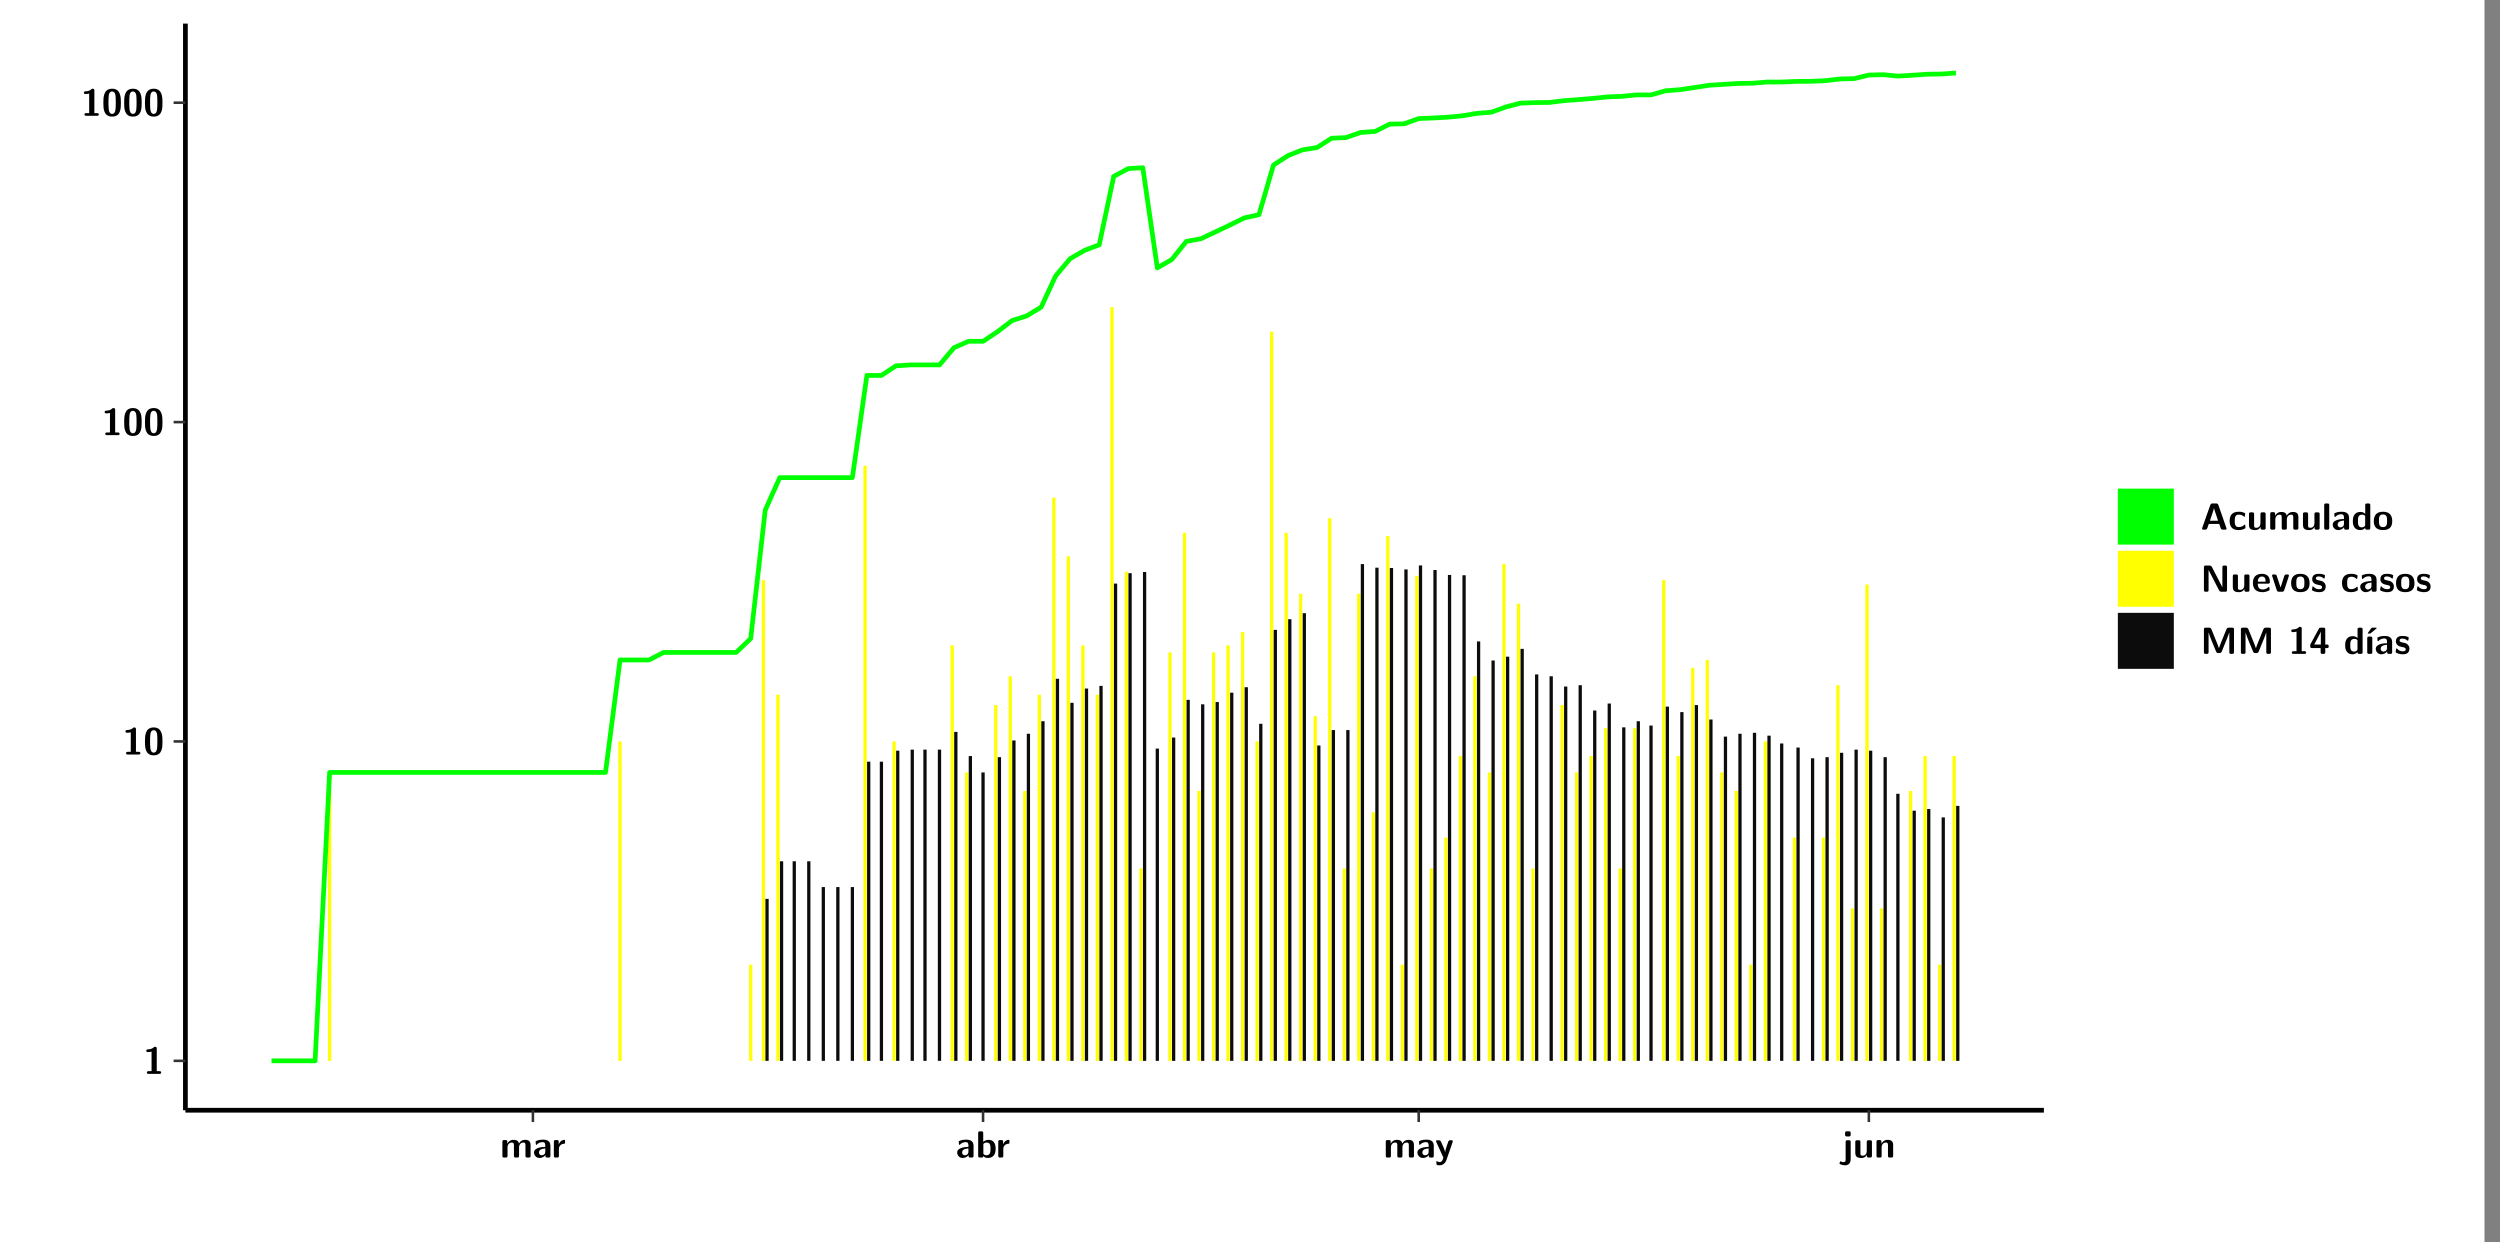 <?xml version="1.0" encoding="UTF-8"?>
<svg xmlns="http://www.w3.org/2000/svg" xmlns:xlink="http://www.w3.org/1999/xlink" width="579.653pt" height="288pt" viewBox="0 0 579.653 288" version="1.1">
<rect x="0" y="0" width="579.653" height="288" fill="#808080" stroke="none"/>
<defs>
<g>
<symbol overflow="visible" id="glyph0-0">
<path style="stroke:none;" d=""/>
</symbol>
<symbol overflow="visible" id="glyph0-1">
<path style="stroke:none;" d="M 3.109 -5.859 C 3.109 -6.016 3.109 -6.281 2.719 -6.281 C 2.547 -6.281 2.516 -6.266 2.406 -6.156 C 2.25 -6.016 1.922 -5.688 1.047 -5.672 C 0.891 -5.672 0.672 -5.609 0.672 -5.359 C 0.672 -5.047 0.969 -5.047 1.094 -5.047 C 1.344 -5.047 1.656 -5.078 1.906 -5.156 L 1.906 -0.625 L 1.234 -0.625 C 1.109 -0.625 0.812 -0.625 0.812 -0.312 C 0.812 0 1.109 0 1.234 0 L 3.719 0 C 3.828 0 4.141 0 4.141 -0.312 C 4.141 -0.625 3.828 -0.625 3.719 -0.625 L 3.109 -0.625 Z M 3.109 -5.859 "/>
</symbol>
<symbol overflow="visible" id="glyph0-2">
<path style="stroke:none;" d="M 4.438 -3 C 4.438 -4.203 4.438 -6.281 2.406 -6.281 C 0.375 -6.281 0.375 -4.219 0.375 -3 C 0.375 -1.812 0.375 0.188 2.406 0.188 C 4.438 0.188 4.438 -1.781 4.438 -3 Z M 2.406 -0.438 C 1.75 -0.438 1.656 -1.25 1.625 -1.484 C 1.562 -1.953 1.562 -2.766 1.562 -3.125 C 1.562 -3.641 1.562 -4.203 1.625 -4.641 C 1.641 -4.875 1.734 -5.641 2.406 -5.641 C 3.047 -5.641 3.156 -4.906 3.188 -4.734 C 3.25 -4.281 3.25 -3.594 3.25 -3.125 C 3.25 -2.625 3.25 -1.953 3.188 -1.469 C 3.156 -1.234 3.062 -0.438 2.406 -0.438 Z M 2.406 -0.438 "/>
</symbol>
<symbol overflow="visible" id="glyph0-3">
<path style="stroke:none;" d="M 7.062 -2.844 C 7.062 -3.75 6.672 -4.109 5.781 -4.109 C 5.156 -4.109 4.688 -3.828 4.359 -3.25 C 4.219 -4.078 3.484 -4.109 3.109 -4.109 C 2.938 -4.109 2.578 -4.109 2.188 -3.828 C 1.906 -3.625 1.734 -3.344 1.672 -3.203 L 1.672 -3.641 C 1.672 -3.922 1.609 -4.062 1.25 -4.062 L 0.953 -4.062 C 0.625 -4.062 0.531 -3.969 0.531 -3.641 L 0.531 -0.422 C 0.531 -0.109 0.625 0 0.953 0 L 1.297 0 C 1.625 0 1.719 -0.109 1.719 -0.422 L 1.719 -2.359 C 1.719 -3.141 2.25 -3.484 2.688 -3.484 C 3.109 -3.484 3.203 -3.297 3.203 -2.828 L 3.203 -0.422 C 3.203 -0.109 3.297 0 3.625 0 L 3.969 0 C 4.297 0 4.391 -0.109 4.391 -0.422 L 4.391 -2.359 C 4.391 -3.141 4.922 -3.484 5.359 -3.484 C 5.781 -3.484 5.875 -3.297 5.875 -2.828 L 5.875 -0.422 C 5.875 -0.109 5.969 0 6.297 0 L 6.641 0 C 6.984 0 7.062 -0.109 7.062 -0.422 Z M 7.062 -2.844 "/>
</symbol>
<symbol overflow="visible" id="glyph0-4">
<path style="stroke:none;" d="M 4.062 -2.766 C 4.062 -4.156 2.734 -4.156 2.297 -4.156 C 1.891 -4.156 1.453 -4.125 0.859 -3.891 C 0.672 -3.797 0.625 -3.781 0.625 -3.688 C 0.625 -3.625 0.688 -3.109 0.688 -3.047 C 0.703 -2.984 0.75 -2.938 0.812 -2.938 C 0.844 -2.938 0.875 -2.969 0.906 -3 C 1.281 -3.391 1.719 -3.578 2.266 -3.578 C 2.734 -3.578 2.875 -3.297 2.875 -2.781 L 2.875 -2.469 C 2.562 -2.469 0.266 -2.453 0.266 -1.172 C 0.266 -0.547 0.766 0.094 1.531 0.094 C 1.828 0.094 2.484 0.016 2.906 -0.594 L 2.906 -0.422 C 2.906 -0.141 2.969 0 3.328 0 L 3.641 0 C 3.984 0 4.062 -0.109 4.062 -0.422 Z M 2.875 -1.344 C 2.875 -0.531 2.047 -0.531 2.016 -0.531 C 1.641 -0.531 1.406 -0.844 1.406 -1.188 C 1.406 -2.047 2.625 -2.109 2.875 -2.109 Z M 2.875 -1.344 "/>
</symbol>
<symbol overflow="visible" id="glyph0-5">
<path style="stroke:none;" d="M 1.703 -2.016 C 1.703 -2.844 2.391 -3.188 2.938 -3.219 C 3.109 -3.234 3.125 -3.234 3.125 -3.469 L 3.125 -3.875 C 3.125 -4.047 3.125 -4.109 2.969 -4.109 C 2.719 -4.109 2.078 -4.031 1.672 -3.078 L 1.656 -3.078 L 1.656 -3.641 C 1.656 -3.922 1.594 -4.062 1.234 -4.062 L 0.953 -4.062 C 0.641 -4.062 0.531 -3.969 0.531 -3.641 L 0.531 -0.422 C 0.531 -0.109 0.625 0 0.953 0 L 1.281 0 C 1.609 0 1.703 -0.109 1.703 -0.422 Z M 1.703 -2.016 "/>
</symbol>
<symbol overflow="visible" id="glyph0-6">
<path style="stroke:none;" d="M 1.703 -5.656 C 1.703 -5.938 1.641 -6.078 1.281 -6.078 L 0.953 -6.078 C 0.641 -6.078 0.531 -5.984 0.531 -5.656 L 0.531 -0.422 C 0.531 -0.109 0.625 0 0.953 0 L 1.312 0 C 1.453 0 1.719 0 1.734 -0.344 C 2.125 0.094 2.578 0.094 2.719 0.094 C 4.578 0.094 4.578 -1.594 4.578 -2.031 C 4.578 -2.453 4.578 -4.109 2.938 -4.109 C 2.219 -4.109 1.781 -3.703 1.703 -3.625 Z M 1.734 -3.172 C 1.844 -3.281 2.109 -3.484 2.5 -3.484 C 3.391 -3.484 3.391 -2.672 3.391 -2.016 C 3.391 -1.375 3.391 -0.531 2.406 -0.531 C 2.047 -0.531 1.828 -0.75 1.734 -0.875 Z M 1.734 -3.172 "/>
</symbol>
<symbol overflow="visible" id="glyph0-7">
<path style="stroke:none;" d="M 4.109 -3.609 C 4.141 -3.719 4.141 -3.734 4.141 -3.781 C 4.141 -4.016 3.906 -4.016 3.797 -4.016 L 3.609 -4.016 C 3.469 -4.016 3.266 -4.016 3.141 -3.812 C 3.109 -3.766 2.406 -1.828 2.359 -1.25 L 2.344 -1.25 C 2.312 -1.672 1.953 -2.484 1.562 -3.328 C 1.328 -3.891 1.266 -4.016 0.828 -4.016 L 0.594 -4.016 C 0.469 -4.016 0.25 -4.016 0.25 -3.781 C 0.25 -3.75 0.281 -3.688 0.297 -3.641 L 1.953 0 C 1.891 0.188 1.859 0.281 1.828 0.375 C 1.734 0.656 1.578 1.047 1.109 1.047 C 0.812 1.047 0.609 0.922 0.516 0.875 C 0.469 0.844 0.453 0.828 0.422 0.828 C 0.391 0.828 0.312 0.859 0.312 0.969 C 0.312 1.031 0.375 1.641 0.391 1.672 C 0.469 1.781 0.953 1.797 1.094 1.797 C 2.172 1.797 2.609 0.766 2.672 0.547 Z M 4.109 -3.609 "/>
</symbol>
<symbol overflow="visible" id="glyph0-8">
<path style="stroke:none;" d="M 1.969 -5.672 C 1.969 -5.953 1.906 -6.094 1.547 -6.094 L 1.094 -6.094 C 0.766 -6.094 0.672 -5.984 0.672 -5.672 L 0.672 -5.312 C 0.672 -5.031 0.734 -4.891 1.094 -4.891 L 1.547 -4.891 C 1.875 -4.891 1.969 -5 1.969 -5.312 Z M 0.797 0.484 C 0.797 0.703 0.797 1.062 0.25 1.062 C 0.156 1.062 -0.094 1.031 -0.266 0.922 C -0.359 0.875 -0.375 0.875 -0.406 0.875 C -0.484 0.875 -0.5 0.922 -0.547 1.094 C -0.609 1.281 -0.625 1.359 -0.625 1.391 C -0.625 1.547 0.109 1.797 0.656 1.797 C 1.625 1.797 1.969 1.141 1.969 0.281 L 1.969 -3.594 C 1.969 -3.875 1.906 -4.016 1.547 -4.016 L 1.219 -4.016 C 0.891 -4.016 0.797 -3.906 0.797 -3.594 Z M 0.797 0.484 "/>
</symbol>
<symbol overflow="visible" id="glyph0-9">
<path style="stroke:none;" d="M 4.391 -3.594 C 4.391 -3.875 4.328 -4.016 3.969 -4.016 L 3.609 -4.016 C 3.281 -4.016 3.188 -3.906 3.188 -3.594 L 3.188 -1.516 C 3.188 -0.938 2.891 -0.438 2.266 -0.438 C 1.766 -0.438 1.719 -0.562 1.719 -1.031 L 1.719 -3.594 C 1.719 -3.875 1.656 -4.016 1.297 -4.016 L 0.953 -4.016 C 0.625 -4.016 0.531 -3.922 0.531 -3.594 L 0.531 -1.109 C 0.531 -0.172 1.031 0.094 1.953 0.094 C 2.188 0.094 2.812 0.094 3.219 -0.656 L 3.219 -0.422 C 3.219 -0.141 3.281 0 3.641 0 L 3.969 0 C 4.297 0 4.391 -0.109 4.391 -0.422 Z M 4.391 -3.594 "/>
</symbol>
<symbol overflow="visible" id="glyph0-10">
<path style="stroke:none;" d="M 4.391 -2.844 C 4.391 -3.75 4 -4.109 3.109 -4.109 C 2.188 -4.109 1.781 -3.438 1.672 -3.203 L 1.672 -3.641 C 1.672 -3.922 1.609 -4.062 1.25 -4.062 L 0.953 -4.062 C 0.625 -4.062 0.531 -3.969 0.531 -3.641 L 0.531 -0.422 C 0.531 -0.109 0.625 0 0.953 0 L 1.297 0 C 1.625 0 1.719 -0.109 1.719 -0.422 L 1.719 -2.359 C 1.719 -3.125 2.219 -3.484 2.688 -3.484 C 3.109 -3.484 3.188 -3.281 3.188 -2.828 L 3.188 -0.422 C 3.188 -0.141 3.25 0 3.609 0 L 3.969 0 C 4.297 0 4.391 -0.109 4.391 -0.422 Z M 4.391 -2.844 "/>
</symbol>
<symbol overflow="visible" id="glyph0-11">
<path style="stroke:none;" d="M 4.156 -5.703 C 4.031 -6.078 3.766 -6.078 3.594 -6.078 L 2.828 -6.078 C 2.641 -6.078 2.391 -6.078 2.266 -5.703 L 0.406 -0.406 C 0.375 -0.297 0.375 -0.281 0.375 -0.234 C 0.375 0 0.594 0 0.703 0 L 1.031 0 C 1.188 0 1.453 0 1.578 -0.344 L 1.922 -1.328 L 4.344 -1.328 L 4.641 -0.484 C 4.75 -0.172 4.812 0 5.234 0 L 5.703 0 C 5.828 0 6.047 0 6.047 -0.234 C 6.047 -0.281 6.047 -0.297 6 -0.406 Z M 2.812 -3.938 C 2.938 -4.328 3.062 -4.656 3.125 -4.969 L 3.141 -4.969 C 3.188 -4.766 3.188 -4.75 3.25 -4.547 L 4.078 -2.078 L 2.188 -2.078 Z M 2.812 -3.938 "/>
</symbol>
<symbol overflow="visible" id="glyph0-12">
<path style="stroke:none;" d="M 4 -0.438 C 4 -0.531 3.969 -0.938 3.953 -1.047 C 3.953 -1.078 3.938 -1.172 3.844 -1.172 C 3.812 -1.172 3.797 -1.172 3.703 -1.078 C 3.562 -0.953 3.141 -0.594 2.422 -0.594 C 1.516 -0.594 1.516 -1.469 1.516 -2.031 C 1.516 -2.75 1.562 -3.484 2.453 -3.484 C 3.031 -3.484 3.266 -3.344 3.578 -3.078 C 3.688 -2.984 3.703 -2.984 3.734 -2.984 C 3.828 -2.984 3.844 -3.062 3.844 -3.094 C 3.859 -3.172 3.953 -3.656 3.953 -3.703 C 3.953 -3.781 3.891 -3.812 3.75 -3.891 C 3.328 -4.078 3.062 -4.156 2.453 -4.156 C 1.141 -4.156 0.328 -3.547 0.328 -2.016 C 0.328 -0.562 1.078 0.094 2.406 0.094 C 2.641 0.094 3.172 0.094 3.75 -0.203 C 4 -0.344 4 -0.344 4 -0.438 Z M 4 -0.438 "/>
</symbol>
<symbol overflow="visible" id="glyph0-13">
<path style="stroke:none;" d="M 1.703 -5.656 C 1.703 -5.938 1.641 -6.078 1.281 -6.078 L 0.953 -6.078 C 0.641 -6.078 0.531 -5.984 0.531 -5.656 L 0.531 -0.422 C 0.531 -0.109 0.625 0 0.953 0 L 1.281 0 C 1.609 0 1.703 -0.109 1.703 -0.422 Z M 1.703 -5.656 "/>
</symbol>
<symbol overflow="visible" id="glyph0-14">
<path style="stroke:none;" d="M 4.375 -5.656 C 4.375 -5.938 4.312 -6.078 3.953 -6.078 L 3.625 -6.078 C 3.297 -6.078 3.203 -5.969 3.203 -5.656 L 3.203 -3.672 C 2.812 -4.047 2.375 -4.109 2.109 -4.109 C 0.328 -4.109 0.328 -2.422 0.328 -2 C 0.328 -1.594 0.328 0.094 2.062 0.094 C 2.422 0.094 2.812 -0.016 3.188 -0.406 C 3.188 -0.094 3.297 0 3.609 0 L 3.953 0 C 4.281 0 4.375 -0.109 4.375 -0.422 Z M 3.188 -1.094 C 3.188 -0.953 3.188 -0.875 2.922 -0.688 C 2.703 -0.547 2.5 -0.531 2.406 -0.531 C 1.516 -0.531 1.516 -1.344 1.516 -2 C 1.516 -2.656 1.516 -3.484 2.5 -3.484 C 2.75 -3.484 2.984 -3.391 3.188 -3.203 Z M 3.188 -1.094 "/>
</symbol>
<symbol overflow="visible" id="glyph0-15">
<path style="stroke:none;" d="M 4.547 -1.969 C 4.547 -3.406 3.844 -4.156 2.406 -4.156 C 0.953 -4.156 0.266 -3.391 0.266 -1.969 C 0.266 -0.547 1.031 0.094 2.406 0.094 C 3.781 0.094 4.547 -0.531 4.547 -1.969 Z M 2.406 -0.594 C 1.469 -0.594 1.469 -1.375 1.469 -2.078 C 1.469 -2.75 1.469 -3.531 2.406 -3.531 C 3.344 -3.531 3.344 -2.766 3.344 -2.078 C 3.344 -1.391 3.344 -0.594 2.406 -0.594 Z M 2.406 -0.594 "/>
</symbol>
<symbol overflow="visible" id="glyph0-16">
<path style="stroke:none;" d="M 2.656 -5.734 C 2.469 -6.078 2.203 -6.078 2.031 -6.078 L 1.219 -6.078 C 0.906 -6.078 0.797 -5.984 0.797 -5.656 L 0.797 -0.422 C 0.797 -0.109 0.891 0 1.219 0 L 1.453 0 C 1.781 0 1.875 -0.109 1.875 -0.422 L 1.875 -5.016 L 1.891 -5.016 L 4.297 -0.344 C 4.484 0 4.75 0 4.922 0 L 5.734 0 C 6.062 0 6.156 -0.109 6.156 -0.422 L 6.156 -5.656 C 6.156 -5.938 6.094 -6.078 5.734 -6.078 L 5.5 -6.078 C 5.156 -6.078 5.078 -5.969 5.078 -5.656 L 5.078 -1.062 L 5.062 -1.062 Z M 2.656 -5.734 "/>
</symbol>
<symbol overflow="visible" id="glyph0-17">
<path style="stroke:none;" d="M 3.781 -1.875 C 3.984 -1.875 4.203 -1.891 4.203 -2.281 C 4.203 -3.406 3.672 -4.156 2.359 -4.156 C 0.969 -4.156 0.266 -3.375 0.266 -2.047 C 0.266 -0.609 1.109 0.094 2.484 0.094 C 2.812 0.094 3.312 0.047 3.891 -0.234 C 4.078 -0.328 4.141 -0.359 4.141 -0.469 C 4.141 -0.531 4.125 -0.781 4.109 -0.844 C 4.078 -1.125 4.062 -1.125 3.984 -1.125 C 3.953 -1.125 3.938 -1.125 3.844 -1.047 C 3.328 -0.594 2.797 -0.531 2.516 -0.531 C 1.531 -0.531 1.422 -1.312 1.391 -1.875 Z M 1.406 -2.344 C 1.422 -2.875 1.609 -3.531 2.359 -3.531 C 3.062 -3.531 3.203 -3.031 3.219 -2.344 Z M 1.406 -2.344 "/>
</symbol>
<symbol overflow="visible" id="glyph0-18">
<path style="stroke:none;" d="M 4.109 -3.609 C 4.141 -3.719 4.141 -3.75 4.141 -3.766 C 4.141 -4.016 3.922 -4.016 3.797 -4.016 L 3.609 -4.016 C 3.25 -4.016 3.141 -3.891 3.062 -3.641 L 2.203 -0.984 L 1.328 -3.641 C 1.266 -3.828 1.203 -4.016 0.781 -4.016 L 0.578 -4.016 C 0.453 -4.016 0.234 -4.016 0.234 -3.766 C 0.234 -3.75 0.234 -3.719 0.266 -3.609 L 1.312 -0.375 C 1.438 0 1.703 0 1.859 0 L 2.5 0 C 2.672 0 2.938 0 3.062 -0.375 Z M 4.109 -3.609 "/>
</symbol>
<symbol overflow="visible" id="glyph0-19">
<path style="stroke:none;" d="M 3.469 -1.234 C 3.469 -1.734 3.203 -2.031 3.047 -2.172 C 2.703 -2.484 2.391 -2.547 2.031 -2.609 C 1.547 -2.703 1.188 -2.766 1.188 -3.109 C 1.188 -3.469 1.484 -3.547 1.828 -3.547 C 2.406 -3.547 2.719 -3.328 2.953 -3.125 C 3.047 -3.047 3.062 -3.047 3.094 -3.047 C 3.188 -3.047 3.203 -3.125 3.203 -3.156 C 3.219 -3.219 3.312 -3.719 3.312 -3.766 C 3.312 -3.906 2.844 -4.031 2.75 -4.062 C 2.406 -4.156 2.125 -4.156 1.891 -4.156 C 1.5 -4.156 0.328 -4.156 0.328 -2.906 C 0.328 -2.484 0.516 -2.219 0.75 -2 C 1.062 -1.734 1.406 -1.672 1.906 -1.562 C 2.156 -1.531 2.609 -1.453 2.609 -1.062 C 2.609 -0.656 2.266 -0.594 1.922 -0.594 C 1.531 -0.594 1.047 -0.703 0.625 -1.188 C 0.594 -1.234 0.562 -1.266 0.516 -1.266 C 0.422 -1.266 0.406 -1.188 0.391 -1.125 C 0.375 -1.016 0.266 -0.516 0.266 -0.422 C 0.266 -0.266 0.922 -0.062 0.922 -0.047 C 1.406 0.094 1.766 0.094 1.922 0.094 C 2.359 0.094 3.469 0.062 3.469 -1.234 Z M 3.469 -1.234 "/>
</symbol>
<symbol overflow="visible" id="glyph0-20">
<path style="stroke:none;" d="M 4.859 -2.859 C 4.688 -2.422 4.359 -1.609 4.281 -1.312 C 4.203 -1.625 3.844 -2.484 3.656 -2.953 L 2.531 -5.719 C 2.391 -6.078 2.109 -6.078 1.953 -6.078 L 1.219 -6.078 C 0.906 -6.078 0.797 -5.984 0.797 -5.656 L 0.797 -0.422 C 0.797 -0.109 0.891 0 1.219 0 L 1.453 0 C 1.781 0 1.875 -0.109 1.875 -0.422 L 1.875 -4.953 L 1.891 -4.953 C 1.984 -4.562 2.375 -3.578 2.578 -3.062 L 3.609 -0.562 C 3.766 -0.188 3.969 -0.188 4.266 -0.188 C 4.562 -0.188 4.781 -0.188 4.938 -0.562 L 6.062 -3.328 C 6.141 -3.531 6.625 -4.719 6.672 -4.953 L 6.688 -4.953 L 6.688 -0.422 C 6.688 -0.141 6.75 0 7.109 0 L 7.344 0 C 7.672 0 7.766 -0.109 7.766 -0.422 L 7.766 -5.656 C 7.766 -5.938 7.703 -6.078 7.344 -6.078 L 6.609 -6.078 C 6.391 -6.078 6.172 -6.062 6.016 -5.703 Z M 4.859 -2.859 "/>
</symbol>
<symbol overflow="visible" id="glyph0-21">
<path style="stroke:none;" d="M 0.344 -2.297 C 0.266 -2.172 0.266 -2.141 0.266 -1.984 L 0.266 -1.766 C 0.266 -1.484 0.328 -1.344 0.688 -1.344 L 2.672 -1.344 L 2.672 -0.422 C 2.672 -0.141 2.719 0 3.078 0 L 3.328 0 C 3.656 0 3.75 -0.109 3.75 -0.422 L 3.75 -1.344 L 4.125 -1.344 C 4.391 -1.344 4.547 -1.406 4.547 -1.75 C 4.547 -2.078 4.422 -2.172 4.125 -2.172 L 3.75 -2.172 L 3.75 -5.656 C 3.75 -5.984 3.656 -6.078 3.328 -6.078 L 2.688 -6.078 C 2.531 -6.078 2.391 -6.078 2.281 -5.875 Z M 1.188 -2.172 C 2.578 -4.75 2.672 -5.016 2.703 -5.156 L 2.719 -5.156 L 2.719 -2.172 Z M 1.188 -2.172 "/>
</symbol>
<symbol overflow="visible" id="glyph0-22">
<path style="stroke:none;" d="M 3.906 -5.844 C 3.953 -5.875 4 -5.922 4 -5.969 C 4 -6.078 3.906 -6.078 3.766 -6.078 L 3.047 -6.078 C 2.875 -6.078 2.859 -6.078 2.781 -5.984 L 2.031 -4.953 C 1.953 -4.859 1.953 -4.844 1.953 -4.828 C 1.953 -4.703 2.047 -4.703 2.188 -4.703 L 2.516 -4.703 Z M 3.906 -5.844 "/>
</symbol>
<symbol overflow="visible" id="glyph0-23">
<path style="stroke:none;" d="M 1.703 -3.594 C 1.703 -3.875 1.641 -4.016 1.281 -4.016 L 0.953 -4.016 C 0.641 -4.016 0.531 -3.922 0.531 -3.594 L 0.531 -0.422 C 0.531 -0.109 0.625 0 0.953 0 L 1.281 0 C 1.609 0 1.703 -0.109 1.703 -0.422 Z M 1.703 -3.594 "/>
</symbol>
</g>
<clipPath id="clip1">
  <path d="M 0 0 L 576.008 0 L 576.008 288 L 0 288 Z M 0 0 "/>
</clipPath>
<clipPath id="clip2">
  <path d="M 42.988 5.477 L 473.898 5.477 L 473.898 257.414 L 42.988 257.414 Z M 42.988 5.477 "/>
</clipPath>
</defs>
<g id="surface1">
<g clip-path="url(#clip1)" clip-rule="nonzero">
<path style="fill-rule:nonzero;fill:rgb(100%,100%,100%);fill-opacity:1;stroke-width:0.598;stroke-linecap:round;stroke-linejoin:round;stroke:rgb(100%,100%,100%);stroke-opacity:1;stroke-miterlimit:10;" d="M 0 0 L 0 288.004 L 576.008 288.004 L 576.008 0 Z M 0 0 " transform="matrix(1,0,0,-1,0,288)"/>
</g>
<g clip-path="url(#clip2)" clip-rule="nonzero">
<path style=" stroke:none;fill-rule:nonzero;fill:rgb(100%,100%,100%);fill-opacity:1;" d="M 42.988 257.414 L 42.988 5.477 L 473.898 5.477 L 473.898 257.414 Z M 42.988 257.414 "/>
</g>
<path style=" stroke:none;fill-rule:nonzero;fill:rgb(100%,100%,0%);fill-opacity:1;" d="M 76.047 245.969 L 76.047 183.391 L 76.805 183.391 L 76.805 245.969 Z M 76.047 245.969 "/>
<path style=" stroke:none;fill-rule:nonzero;fill:rgb(100%,100%,0%);fill-opacity:1;" d="M 143.383 245.969 L 143.383 171.914 L 144.141 171.914 L 144.141 245.969 Z M 143.383 245.969 "/>
<path style=" stroke:none;fill-rule:nonzero;fill:rgb(100%,100%,0%);fill-opacity:1;" d="M 173.68 245.969 L 173.68 223.672 L 174.438 223.672 L 174.438 245.969 Z M 173.68 245.969 "/>
<path style=" stroke:none;fill-rule:nonzero;fill:rgb(100%,100%,0%);fill-opacity:1;" d="M 176.629 245.969 L 176.629 134.512 L 177.387 134.512 L 177.387 245.969 Z M 176.629 245.969 "/>
<path style=" stroke:none;fill-rule:nonzero;fill:rgb(4.999%,4.999%,4.999%);fill-opacity:1;" d="M 177.469 245.969 L 177.469 208.418 L 178.223 208.418 L 178.223 245.969 Z M 177.469 245.969 "/>
<path style=" stroke:none;fill-rule:nonzero;fill:rgb(100%,100%,0%);fill-opacity:1;" d="M 179.996 245.969 L 179.996 161.094 L 180.754 161.094 L 180.754 245.969 Z M 179.996 245.969 "/>
<path style=" stroke:none;fill-rule:nonzero;fill:rgb(4.999%,4.999%,4.999%);fill-opacity:1;" d="M 180.836 245.969 L 180.836 199.699 L 181.59 199.699 L 181.59 245.969 Z M 180.836 245.969 "/>
<path style=" stroke:none;fill-rule:nonzero;fill:rgb(4.999%,4.999%,4.999%);fill-opacity:1;" d="M 183.781 245.969 L 183.781 199.699 L 184.539 199.699 L 184.539 245.969 Z M 183.781 245.969 "/>
<path style=" stroke:none;fill-rule:nonzero;fill:rgb(4.999%,4.999%,4.999%);fill-opacity:1;" d="M 187.152 245.969 L 187.152 199.699 L 187.906 199.699 L 187.906 245.969 Z M 187.152 245.969 "/>
<path style=" stroke:none;fill-rule:nonzero;fill:rgb(4.999%,4.999%,4.999%);fill-opacity:1;" d="M 190.52 245.969 L 190.52 205.676 L 191.273 205.676 L 191.273 245.969 Z M 190.52 245.969 "/>
<path style=" stroke:none;fill-rule:nonzero;fill:rgb(4.999%,4.999%,4.999%);fill-opacity:1;" d="M 193.887 245.969 L 193.887 205.676 L 194.645 205.676 L 194.645 245.969 Z M 193.887 245.969 "/>
<path style=" stroke:none;fill-rule:nonzero;fill:rgb(4.999%,4.999%,4.999%);fill-opacity:1;" d="M 197.254 245.969 L 197.254 205.676 L 198.012 205.676 L 198.012 245.969 Z M 197.254 245.969 "/>
<path style=" stroke:none;fill-rule:nonzero;fill:rgb(100%,100%,0%);fill-opacity:1;" d="M 200.203 245.969 L 200.203 107.992 L 200.961 107.992 L 200.961 245.969 Z M 200.203 245.969 "/>
<path style=" stroke:none;fill-rule:nonzero;fill:rgb(4.999%,4.999%,4.999%);fill-opacity:1;" d="M 201.039 245.969 L 201.039 176.605 L 201.797 176.605 L 201.797 245.969 Z M 201.039 245.969 "/>
<path style=" stroke:none;fill-rule:nonzero;fill:rgb(4.999%,4.999%,4.999%);fill-opacity:1;" d="M 203.988 245.969 L 203.988 176.605 L 204.746 176.605 L 204.746 245.969 Z M 203.988 245.969 "/>
<path style=" stroke:none;fill-rule:nonzero;fill:rgb(100%,100%,0%);fill-opacity:1;" d="M 206.926 245.969 L 206.926 171.914 L 207.684 171.914 L 207.684 245.969 Z M 206.926 245.969 "/>
<path style=" stroke:none;fill-rule:nonzero;fill:rgb(4.999%,4.999%,4.999%);fill-opacity:1;" d="M 207.773 245.969 L 207.773 174.055 L 208.531 174.055 L 208.531 245.969 Z M 207.773 245.969 "/>
<path style=" stroke:none;fill-rule:nonzero;fill:rgb(4.999%,4.999%,4.999%);fill-opacity:1;" d="M 211.141 245.969 L 211.141 173.809 L 211.898 173.809 L 211.898 245.969 Z M 211.141 245.969 "/>
<path style=" stroke:none;fill-rule:nonzero;fill:rgb(4.999%,4.999%,4.999%);fill-opacity:1;" d="M 214.09 245.969 L 214.09 173.809 L 214.848 173.809 L 214.848 245.969 Z M 214.09 245.969 "/>
<path style=" stroke:none;fill-rule:nonzero;fill:rgb(4.999%,4.999%,4.999%);fill-opacity:1;" d="M 217.449 245.969 L 217.449 173.809 L 218.215 173.809 L 218.215 245.969 Z M 217.449 245.969 "/>
<path style=" stroke:none;fill-rule:nonzero;fill:rgb(100%,100%,0%);fill-opacity:1;" d="M 220.395 245.969 L 220.395 149.629 L 221.152 149.629 L 221.152 245.969 Z M 220.395 245.969 "/>
<path style=" stroke:none;fill-rule:nonzero;fill:rgb(4.999%,4.999%,4.999%);fill-opacity:1;" d="M 221.242 245.969 L 221.242 169.703 L 222 169.703 L 222 245.969 Z M 221.242 245.969 "/>
<path style=" stroke:none;fill-rule:nonzero;fill:rgb(100%,100%,0%);fill-opacity:1;" d="M 223.766 245.969 L 223.766 179.098 L 224.52 179.098 L 224.52 245.969 Z M 223.766 245.969 "/>
<path style=" stroke:none;fill-rule:nonzero;fill:rgb(4.999%,4.999%,4.999%);fill-opacity:1;" d="M 224.609 245.969 L 224.609 175.301 L 225.367 175.301 L 225.367 245.969 Z M 224.609 245.969 "/>
<path style=" stroke:none;fill-rule:nonzero;fill:rgb(4.999%,4.999%,4.999%);fill-opacity:1;" d="M 227.551 245.969 L 227.551 179.098 L 228.309 179.098 L 228.309 245.969 Z M 227.551 245.969 "/>
<path style=" stroke:none;fill-rule:nonzero;fill:rgb(100%,100%,0%);fill-opacity:1;" d="M 230.5 245.969 L 230.5 163.477 L 231.254 163.477 L 231.254 245.969 Z M 230.5 245.969 "/>
<path style=" stroke:none;fill-rule:nonzero;fill:rgb(4.999%,4.999%,4.999%);fill-opacity:1;" d="M 231.344 245.969 L 231.344 175.559 L 232.102 175.559 L 232.102 245.969 Z M 231.344 245.969 "/>
<path style=" stroke:none;fill-rule:nonzero;fill:rgb(100%,100%,0%);fill-opacity:1;" d="M 233.867 245.969 L 233.867 156.801 L 234.625 156.801 L 234.625 245.969 Z M 233.867 245.969 "/>
<path style=" stroke:none;fill-rule:nonzero;fill:rgb(4.999%,4.999%,4.999%);fill-opacity:1;" d="M 234.703 245.969 L 234.703 171.684 L 235.469 171.684 L 235.469 245.969 Z M 234.703 245.969 "/>
<path style=" stroke:none;fill-rule:nonzero;fill:rgb(100%,100%,0%);fill-opacity:1;" d="M 237.234 245.969 L 237.234 183.391 L 237.992 183.391 L 237.992 245.969 Z M 237.234 245.969 "/>
<path style=" stroke:none;fill-rule:nonzero;fill:rgb(4.999%,4.999%,4.999%);fill-opacity:1;" d="M 238.07 245.969 L 238.07 170.129 L 238.828 170.129 L 238.828 245.969 Z M 238.07 245.969 "/>
<path style=" stroke:none;fill-rule:nonzero;fill:rgb(100%,100%,0%);fill-opacity:1;" d="M 240.602 245.969 L 240.602 161.094 L 241.359 161.094 L 241.359 245.969 Z M 240.602 245.969 "/>
<path style=" stroke:none;fill-rule:nonzero;fill:rgb(4.999%,4.999%,4.999%);fill-opacity:1;" d="M 241.438 245.969 L 241.438 167.223 L 242.195 167.223 L 242.195 245.969 Z M 241.438 245.969 "/>
<path style=" stroke:none;fill-rule:nonzero;fill:rgb(100%,100%,0%);fill-opacity:1;" d="M 243.969 245.969 L 243.969 115.387 L 244.727 115.387 L 244.727 245.969 Z M 243.969 245.969 "/>
<path style=" stroke:none;fill-rule:nonzero;fill:rgb(4.999%,4.999%,4.999%);fill-opacity:1;" d="M 244.805 245.969 L 244.805 157.379 L 245.562 157.379 L 245.562 245.969 Z M 244.805 245.969 "/>
<path style=" stroke:none;fill-rule:nonzero;fill:rgb(100%,100%,0%);fill-opacity:1;" d="M 247.336 245.969 L 247.336 128.984 L 248.094 128.984 L 248.094 245.969 Z M 247.336 245.969 "/>
<path style=" stroke:none;fill-rule:nonzero;fill:rgb(4.999%,4.999%,4.999%);fill-opacity:1;" d="M 248.172 245.969 L 248.172 162.957 L 248.93 162.957 L 248.93 245.969 Z M 248.172 245.969 "/>
<path style=" stroke:none;fill-rule:nonzero;fill:rgb(100%,100%,0%);fill-opacity:1;" d="M 250.703 245.969 L 250.703 149.629 L 251.461 149.629 L 251.461 245.969 Z M 250.703 245.969 "/>
<path style=" stroke:none;fill-rule:nonzero;fill:rgb(4.999%,4.999%,4.999%);fill-opacity:1;" d="M 251.539 245.969 L 251.539 159.648 L 252.297 159.648 L 252.297 245.969 Z M 251.539 245.969 "/>
<path style=" stroke:none;fill-rule:nonzero;fill:rgb(100%,100%,0%);fill-opacity:1;" d="M 254.07 245.969 L 254.07 161.094 L 254.828 161.094 L 254.828 245.969 Z M 254.07 245.969 "/>
<path style=" stroke:none;fill-rule:nonzero;fill:rgb(4.999%,4.999%,4.999%);fill-opacity:1;" d="M 254.906 245.969 L 254.906 159.031 L 255.664 159.031 L 255.664 245.969 Z M 254.906 245.969 "/>
<path style=" stroke:none;fill-rule:nonzero;fill:rgb(100%,100%,0%);fill-opacity:1;" d="M 257.438 245.969 L 257.438 71.219 L 258.195 71.219 L 258.195 245.969 Z M 257.438 245.969 "/>
<path style=" stroke:none;fill-rule:nonzero;fill:rgb(4.999%,4.999%,4.999%);fill-opacity:1;" d="M 258.273 245.969 L 258.273 135.312 L 259.031 135.312 L 259.031 245.969 Z M 258.273 245.969 "/>
<path style=" stroke:none;fill-rule:nonzero;fill:rgb(100%,100%,0%);fill-opacity:1;" d="M 260.805 245.969 L 260.805 132.562 L 261.562 132.562 L 261.562 245.969 Z M 260.805 245.969 "/>
<path style=" stroke:none;fill-rule:nonzero;fill:rgb(4.999%,4.999%,4.999%);fill-opacity:1;" d="M 261.641 245.969 L 261.641 132.898 L 262.398 132.898 L 262.398 245.969 Z M 261.641 245.969 "/>
<path style=" stroke:none;fill-rule:nonzero;fill:rgb(100%,100%,0%);fill-opacity:1;" d="M 264.164 245.969 L 264.164 201.383 L 264.93 201.383 L 264.93 245.969 Z M 264.164 245.969 "/>
<path style=" stroke:none;fill-rule:nonzero;fill:rgb(4.999%,4.999%,4.999%);fill-opacity:1;" d="M 265.008 245.969 L 265.008 132.629 L 265.766 132.629 L 265.766 245.969 Z M 265.008 245.969 "/>
<path style=" stroke:none;fill-rule:nonzero;fill:rgb(4.999%,4.999%,4.999%);fill-opacity:1;" d="M 267.957 245.969 L 267.957 173.566 L 268.715 173.566 L 268.715 245.969 Z M 267.957 245.969 "/>
<path style=" stroke:none;fill-rule:nonzero;fill:rgb(100%,100%,0%);fill-opacity:1;" d="M 270.898 245.969 L 270.898 151.27 L 271.656 151.27 L 271.656 245.969 Z M 270.898 245.969 "/>
<path style=" stroke:none;fill-rule:nonzero;fill:rgb(4.999%,4.999%,4.999%);fill-opacity:1;" d="M 271.746 245.969 L 271.746 171.008 L 272.5 171.008 L 272.5 245.969 Z M 271.746 245.969 "/>
<path style=" stroke:none;fill-rule:nonzero;fill:rgb(100%,100%,0%);fill-opacity:1;" d="M 274.266 245.969 L 274.266 123.543 L 275.023 123.543 L 275.023 245.969 Z M 274.266 245.969 "/>
<path style=" stroke:none;fill-rule:nonzero;fill:rgb(4.999%,4.999%,4.999%);fill-opacity:1;" d="M 275.113 245.969 L 275.113 162.27 L 275.867 162.27 L 275.867 245.969 Z M 275.113 245.969 "/>
<path style=" stroke:none;fill-rule:nonzero;fill:rgb(100%,100%,0%);fill-opacity:1;" d="M 277.633 245.969 L 277.633 183.391 L 278.391 183.391 L 278.391 245.969 Z M 277.633 245.969 "/>
<path style=" stroke:none;fill-rule:nonzero;fill:rgb(4.999%,4.999%,4.999%);fill-opacity:1;" d="M 278.48 245.969 L 278.48 163.305 L 279.238 163.305 L 279.238 245.969 Z M 278.48 245.969 "/>
<path style=" stroke:none;fill-rule:nonzero;fill:rgb(100%,100%,0%);fill-opacity:1;" d="M 281 245.969 L 281 151.27 L 281.758 151.27 L 281.758 245.969 Z M 281 245.969 "/>
<path style=" stroke:none;fill-rule:nonzero;fill:rgb(4.999%,4.999%,4.999%);fill-opacity:1;" d="M 281.848 245.969 L 281.848 162.777 L 282.605 162.777 L 282.605 245.969 Z M 281.848 245.969 "/>
<path style=" stroke:none;fill-rule:nonzero;fill:rgb(100%,100%,0%);fill-opacity:1;" d="M 284.367 245.969 L 284.367 149.629 L 285.125 149.629 L 285.125 245.969 Z M 284.367 245.969 "/>
<path style=" stroke:none;fill-rule:nonzero;fill:rgb(4.999%,4.999%,4.999%);fill-opacity:1;" d="M 285.215 245.969 L 285.215 160.605 L 285.973 160.605 L 285.973 245.969 Z M 285.215 245.969 "/>
<path style=" stroke:none;fill-rule:nonzero;fill:rgb(100%,100%,0%);fill-opacity:1;" d="M 287.734 245.969 L 287.734 146.559 L 288.492 146.559 L 288.492 245.969 Z M 287.734 245.969 "/>
<path style=" stroke:none;fill-rule:nonzero;fill:rgb(4.999%,4.999%,4.999%);fill-opacity:1;" d="M 288.582 245.969 L 288.582 159.34 L 289.34 159.34 L 289.34 245.969 Z M 288.582 245.969 "/>
<path style=" stroke:none;fill-rule:nonzero;fill:rgb(100%,100%,0%);fill-opacity:1;" d="M 291.102 245.969 L 291.102 171.914 L 291.859 171.914 L 291.859 245.969 Z M 291.102 245.969 "/>
<path style=" stroke:none;fill-rule:nonzero;fill:rgb(4.999%,4.999%,4.999%);fill-opacity:1;" d="M 291.949 245.969 L 291.949 167.82 L 292.707 167.82 L 292.707 245.969 Z M 291.949 245.969 "/>
<path style=" stroke:none;fill-rule:nonzero;fill:rgb(100%,100%,0%);fill-opacity:1;" d="M 294.469 245.969 L 294.469 76.891 L 295.227 76.891 L 295.227 245.969 Z M 294.469 245.969 "/>
<path style=" stroke:none;fill-rule:nonzero;fill:rgb(4.999%,4.999%,4.999%);fill-opacity:1;" d="M 295.316 245.969 L 295.316 146.039 L 296.074 146.039 L 296.074 245.969 Z M 295.316 245.969 "/>
<path style=" stroke:none;fill-rule:nonzero;fill:rgb(100%,100%,0%);fill-opacity:1;" d="M 297.836 245.969 L 297.836 123.543 L 298.594 123.543 L 298.594 245.969 Z M 297.836 245.969 "/>
<path style=" stroke:none;fill-rule:nonzero;fill:rgb(4.999%,4.999%,4.999%);fill-opacity:1;" d="M 298.676 245.969 L 298.676 143.57 L 299.43 143.57 L 299.43 245.969 Z M 298.676 245.969 "/>
<path style=" stroke:none;fill-rule:nonzero;fill:rgb(100%,100%,0%);fill-opacity:1;" d="M 301.203 245.969 L 301.203 137.672 L 301.961 137.672 L 301.961 245.969 Z M 301.203 245.969 "/>
<path style=" stroke:none;fill-rule:nonzero;fill:rgb(4.999%,4.999%,4.999%);fill-opacity:1;" d="M 302.043 245.969 L 302.043 142.176 L 302.797 142.176 L 302.797 245.969 Z M 302.043 245.969 "/>
<path style=" stroke:none;fill-rule:nonzero;fill:rgb(100%,100%,0%);fill-opacity:1;" d="M 304.57 245.969 L 304.57 166.055 L 305.328 166.055 L 305.328 245.969 Z M 304.57 245.969 "/>
<path style=" stroke:none;fill-rule:nonzero;fill:rgb(4.999%,4.999%,4.999%);fill-opacity:1;" d="M 305.41 245.969 L 305.41 172.852 L 306.164 172.852 L 306.164 245.969 Z M 305.41 245.969 "/>
<path style=" stroke:none;fill-rule:nonzero;fill:rgb(100%,100%,0%);fill-opacity:1;" d="M 307.938 245.969 L 307.938 120.156 L 308.695 120.156 L 308.695 245.969 Z M 307.938 245.969 "/>
<path style=" stroke:none;fill-rule:nonzero;fill:rgb(4.999%,4.999%,4.999%);fill-opacity:1;" d="M 308.777 245.969 L 308.777 169.273 L 309.535 169.273 L 309.535 245.969 Z M 308.777 245.969 "/>
<path style=" stroke:none;fill-rule:nonzero;fill:rgb(100%,100%,0%);fill-opacity:1;" d="M 311.305 245.969 L 311.305 201.383 L 312.062 201.383 L 312.062 245.969 Z M 311.305 245.969 "/>
<path style=" stroke:none;fill-rule:nonzero;fill:rgb(4.999%,4.999%,4.999%);fill-opacity:1;" d="M 312.145 245.969 L 312.145 169.273 L 312.902 169.273 L 312.902 245.969 Z M 312.145 245.969 "/>
<path style=" stroke:none;fill-rule:nonzero;fill:rgb(100%,100%,0%);fill-opacity:1;" d="M 314.676 245.969 L 314.676 137.672 L 315.43 137.672 L 315.43 245.969 Z M 314.676 245.969 "/>
<path style=" stroke:none;fill-rule:nonzero;fill:rgb(4.999%,4.999%,4.999%);fill-opacity:1;" d="M 315.512 245.969 L 315.512 130.789 L 316.27 130.789 L 316.27 245.969 Z M 315.512 245.969 "/>
<path style=" stroke:none;fill-rule:nonzero;fill:rgb(100%,100%,0%);fill-opacity:1;" d="M 318.043 245.969 L 318.043 188.344 L 318.797 188.344 L 318.797 245.969 Z M 318.043 245.969 "/>
<path style=" stroke:none;fill-rule:nonzero;fill:rgb(4.999%,4.999%,4.999%);fill-opacity:1;" d="M 318.879 245.969 L 318.879 131.625 L 319.637 131.625 L 319.637 245.969 Z M 318.879 245.969 "/>
<path style=" stroke:none;fill-rule:nonzero;fill:rgb(100%,100%,0%);fill-opacity:1;" d="M 321.41 245.969 L 321.41 124.273 L 322.168 124.273 L 322.168 245.969 Z M 321.41 245.969 "/>
<path style=" stroke:none;fill-rule:nonzero;fill:rgb(4.999%,4.999%,4.999%);fill-opacity:1;" d="M 322.246 245.969 L 322.246 131.695 L 323.004 131.695 L 323.004 245.969 Z M 322.246 245.969 "/>
<path style=" stroke:none;fill-rule:nonzero;fill:rgb(100%,100%,0%);fill-opacity:1;" d="M 324.777 245.969 L 324.777 223.672 L 325.535 223.672 L 325.535 245.969 Z M 324.777 245.969 "/>
<path style=" stroke:none;fill-rule:nonzero;fill:rgb(4.999%,4.999%,4.999%);fill-opacity:1;" d="M 325.613 245.969 L 325.613 132.023 L 326.371 132.023 L 326.371 245.969 Z M 325.613 245.969 "/>
<path style=" stroke:none;fill-rule:nonzero;fill:rgb(100%,100%,0%);fill-opacity:1;" d="M 328.133 245.969 L 328.133 133.516 L 328.902 133.516 L 328.902 245.969 Z M 328.133 245.969 "/>
<path style=" stroke:none;fill-rule:nonzero;fill:rgb(4.999%,4.999%,4.999%);fill-opacity:1;" d="M 328.98 245.969 L 328.98 131.105 L 329.738 131.105 L 329.738 245.969 Z M 328.98 245.969 "/>
<path style=" stroke:none;fill-rule:nonzero;fill:rgb(100%,100%,0%);fill-opacity:1;" d="M 331.5 245.969 L 331.5 201.383 L 332.258 201.383 L 332.258 245.969 Z M 331.5 245.969 "/>
<path style=" stroke:none;fill-rule:nonzero;fill:rgb(4.999%,4.999%,4.999%);fill-opacity:1;" d="M 332.348 245.969 L 332.348 132.164 L 333.105 132.164 L 333.105 245.969 Z M 332.348 245.969 "/>
<path style=" stroke:none;fill-rule:nonzero;fill:rgb(100%,100%,0%);fill-opacity:1;" d="M 334.867 245.969 L 334.867 194.211 L 335.625 194.211 L 335.625 245.969 Z M 334.867 245.969 "/>
<path style=" stroke:none;fill-rule:nonzero;fill:rgb(4.999%,4.999%,4.999%);fill-opacity:1;" d="M 335.715 245.969 L 335.715 133.309 L 336.473 133.309 L 336.473 245.969 Z M 335.715 245.969 "/>
<path style=" stroke:none;fill-rule:nonzero;fill:rgb(100%,100%,0%);fill-opacity:1;" d="M 338.234 245.969 L 338.234 175.301 L 338.992 175.301 L 338.992 245.969 Z M 338.234 245.969 "/>
<path style=" stroke:none;fill-rule:nonzero;fill:rgb(4.999%,4.999%,4.999%);fill-opacity:1;" d="M 339.082 245.969 L 339.082 133.379 L 339.84 133.379 L 339.84 245.969 Z M 339.082 245.969 "/>
<path style=" stroke:none;fill-rule:nonzero;fill:rgb(100%,100%,0%);fill-opacity:1;" d="M 341.602 245.969 L 341.602 156.801 L 342.359 156.801 L 342.359 245.969 Z M 341.602 245.969 "/>
<path style=" stroke:none;fill-rule:nonzero;fill:rgb(4.999%,4.999%,4.999%);fill-opacity:1;" d="M 342.449 245.969 L 342.449 148.719 L 343.207 148.719 L 343.207 245.969 Z M 342.449 245.969 "/>
<path style=" stroke:none;fill-rule:nonzero;fill:rgb(100%,100%,0%);fill-opacity:1;" d="M 344.973 245.969 L 344.973 179.098 L 345.727 179.098 L 345.727 245.969 Z M 344.973 245.969 "/>
<path style=" stroke:none;fill-rule:nonzero;fill:rgb(4.999%,4.999%,4.999%);fill-opacity:1;" d="M 345.816 245.969 L 345.816 153.145 L 346.574 153.145 L 346.574 245.969 Z M 345.816 245.969 "/>
<path style=" stroke:none;fill-rule:nonzero;fill:rgb(100%,100%,0%);fill-opacity:1;" d="M 348.34 245.969 L 348.34 130.727 L 349.094 130.727 L 349.094 245.969 Z M 348.34 245.969 "/>
<path style=" stroke:none;fill-rule:nonzero;fill:rgb(4.999%,4.999%,4.999%);fill-opacity:1;" d="M 349.184 245.969 L 349.184 152.258 L 349.941 152.258 L 349.941 245.969 Z M 349.184 245.969 "/>
<path style=" stroke:none;fill-rule:nonzero;fill:rgb(100%,100%,0%);fill-opacity:1;" d="M 351.707 245.969 L 351.707 139.973 L 352.461 139.973 L 352.461 245.969 Z M 351.707 245.969 "/>
<path style=" stroke:none;fill-rule:nonzero;fill:rgb(4.999%,4.999%,4.999%);fill-opacity:1;" d="M 352.551 245.969 L 352.551 150.445 L 353.309 150.445 L 353.309 245.969 Z M 352.551 245.969 "/>
<path style=" stroke:none;fill-rule:nonzero;fill:rgb(100%,100%,0%);fill-opacity:1;" d="M 355.074 245.969 L 355.074 201.383 L 355.832 201.383 L 355.832 245.969 Z M 355.074 245.969 "/>
<path style=" stroke:none;fill-rule:nonzero;fill:rgb(4.999%,4.999%,4.999%);fill-opacity:1;" d="M 355.918 245.969 L 355.918 156.371 L 356.676 156.371 L 356.676 245.969 Z M 355.918 245.969 "/>
<path style=" stroke:none;fill-rule:nonzero;fill:rgb(4.999%,4.999%,4.999%);fill-opacity:1;" d="M 359.277 245.969 L 359.277 156.801 L 360.043 156.801 L 360.043 245.969 Z M 359.277 245.969 "/>
<path style=" stroke:none;fill-rule:nonzero;fill:rgb(100%,100%,0%);fill-opacity:1;" d="M 361.809 245.969 L 361.809 163.477 L 362.566 163.477 L 362.566 245.969 Z M 361.809 245.969 "/>
<path style=" stroke:none;fill-rule:nonzero;fill:rgb(4.999%,4.999%,4.999%);fill-opacity:1;" d="M 362.645 245.969 L 362.645 159.18 L 363.402 159.18 L 363.402 245.969 Z M 362.645 245.969 "/>
<path style=" stroke:none;fill-rule:nonzero;fill:rgb(100%,100%,0%);fill-opacity:1;" d="M 365.176 245.969 L 365.176 179.098 L 365.934 179.098 L 365.934 245.969 Z M 365.176 245.969 "/>
<path style=" stroke:none;fill-rule:nonzero;fill:rgb(4.999%,4.999%,4.999%);fill-opacity:1;" d="M 366.012 245.969 L 366.012 158.871 L 366.77 158.871 L 366.77 245.969 Z M 366.012 245.969 "/>
<path style=" stroke:none;fill-rule:nonzero;fill:rgb(100%,100%,0%);fill-opacity:1;" d="M 368.543 245.969 L 368.543 175.301 L 369.301 175.301 L 369.301 245.969 Z M 368.543 245.969 "/>
<path style=" stroke:none;fill-rule:nonzero;fill:rgb(4.999%,4.999%,4.999%);fill-opacity:1;" d="M 369.379 245.969 L 369.379 164.742 L 370.137 164.742 L 370.137 245.969 Z M 369.379 245.969 "/>
<path style=" stroke:none;fill-rule:nonzero;fill:rgb(100%,100%,0%);fill-opacity:1;" d="M 371.91 245.969 L 371.91 168.855 L 372.668 168.855 L 372.668 245.969 Z M 371.91 245.969 "/>
<path style=" stroke:none;fill-rule:nonzero;fill:rgb(4.999%,4.999%,4.999%);fill-opacity:1;" d="M 372.746 245.969 L 372.746 163.125 L 373.504 163.125 L 373.504 245.969 Z M 372.746 245.969 "/>
<path style=" stroke:none;fill-rule:nonzero;fill:rgb(100%,100%,0%);fill-opacity:1;" d="M 375.277 245.969 L 375.277 201.383 L 376.035 201.383 L 376.035 245.969 Z M 375.277 245.969 "/>
<path style=" stroke:none;fill-rule:nonzero;fill:rgb(4.999%,4.999%,4.999%);fill-opacity:1;" d="M 376.113 245.969 L 376.113 168.645 L 376.871 168.645 L 376.871 245.969 Z M 376.113 245.969 "/>
<path style=" stroke:none;fill-rule:nonzero;fill:rgb(100%,100%,0%);fill-opacity:1;" d="M 378.645 245.969 L 378.645 168.855 L 379.402 168.855 L 379.402 245.969 Z M 378.645 245.969 "/>
<path style=" stroke:none;fill-rule:nonzero;fill:rgb(4.999%,4.999%,4.999%);fill-opacity:1;" d="M 379.48 245.969 L 379.48 167.223 L 380.238 167.223 L 380.238 245.969 Z M 379.48 245.969 "/>
<path style=" stroke:none;fill-rule:nonzero;fill:rgb(4.999%,4.999%,4.999%);fill-opacity:1;" d="M 382.43 245.969 L 382.43 168.227 L 383.188 168.227 L 383.188 245.969 Z M 382.43 245.969 "/>
<path style=" stroke:none;fill-rule:nonzero;fill:rgb(100%,100%,0%);fill-opacity:1;" d="M 385.379 245.969 L 385.379 134.512 L 386.137 134.512 L 386.137 245.969 Z M 385.379 245.969 "/>
<path style=" stroke:none;fill-rule:nonzero;fill:rgb(4.999%,4.999%,4.999%);fill-opacity:1;" d="M 386.215 245.969 L 386.215 163.836 L 386.973 163.836 L 386.973 245.969 Z M 386.215 245.969 "/>
<path style=" stroke:none;fill-rule:nonzero;fill:rgb(100%,100%,0%);fill-opacity:1;" d="M 388.746 245.969 L 388.746 175.301 L 389.504 175.301 L 389.504 245.969 Z M 388.746 245.969 "/>
<path style=" stroke:none;fill-rule:nonzero;fill:rgb(4.999%,4.999%,4.999%);fill-opacity:1;" d="M 389.586 245.969 L 389.586 165.109 L 390.34 165.109 L 390.34 245.969 Z M 389.586 245.969 "/>
<path style=" stroke:none;fill-rule:nonzero;fill:rgb(100%,100%,0%);fill-opacity:1;" d="M 392.105 245.969 L 392.105 154.848 L 392.863 154.848 L 392.863 245.969 Z M 392.105 245.969 "/>
<path style=" stroke:none;fill-rule:nonzero;fill:rgb(4.999%,4.999%,4.999%);fill-opacity:1;" d="M 392.953 245.969 L 392.953 163.477 L 393.707 163.477 L 393.707 245.969 Z M 392.953 245.969 "/>
<path style=" stroke:none;fill-rule:nonzero;fill:rgb(100%,100%,0%);fill-opacity:1;" d="M 395.473 245.969 L 395.473 153.016 L 396.23 153.016 L 396.23 245.969 Z M 395.473 245.969 "/>
<path style=" stroke:none;fill-rule:nonzero;fill:rgb(4.999%,4.999%,4.999%);fill-opacity:1;" d="M 396.32 245.969 L 396.32 166.824 L 397.074 166.824 L 397.074 245.969 Z M 396.32 245.969 "/>
<path style=" stroke:none;fill-rule:nonzero;fill:rgb(100%,100%,0%);fill-opacity:1;" d="M 398.84 245.969 L 398.84 179.098 L 399.598 179.098 L 399.598 245.969 Z M 398.84 245.969 "/>
<path style=" stroke:none;fill-rule:nonzero;fill:rgb(4.999%,4.999%,4.999%);fill-opacity:1;" d="M 399.688 245.969 L 399.688 170.789 L 400.445 170.789 L 400.445 245.969 Z M 399.688 245.969 "/>
<path style=" stroke:none;fill-rule:nonzero;fill:rgb(100%,100%,0%);fill-opacity:1;" d="M 402.207 245.969 L 402.207 183.391 L 402.965 183.391 L 402.965 245.969 Z M 402.207 245.969 "/>
<path style=" stroke:none;fill-rule:nonzero;fill:rgb(4.999%,4.999%,4.999%);fill-opacity:1;" d="M 403.055 245.969 L 403.055 170.129 L 403.812 170.129 L 403.812 245.969 Z M 403.055 245.969 "/>
<path style=" stroke:none;fill-rule:nonzero;fill:rgb(100%,100%,0%);fill-opacity:1;" d="M 405.574 245.969 L 405.574 223.672 L 406.332 223.672 L 406.332 245.969 Z M 405.574 245.969 "/>
<path style=" stroke:none;fill-rule:nonzero;fill:rgb(4.999%,4.999%,4.999%);fill-opacity:1;" d="M 406.422 245.969 L 406.422 169.91 L 407.18 169.91 L 407.18 245.969 Z M 406.422 245.969 "/>
<path style=" stroke:none;fill-rule:nonzero;fill:rgb(100%,100%,0%);fill-opacity:1;" d="M 408.941 245.969 L 408.941 171.914 L 409.699 171.914 L 409.699 245.969 Z M 408.941 245.969 "/>
<path style=" stroke:none;fill-rule:nonzero;fill:rgb(4.999%,4.999%,4.999%);fill-opacity:1;" d="M 409.789 245.969 L 409.789 170.57 L 410.547 170.57 L 410.547 245.969 Z M 409.789 245.969 "/>
<path style=" stroke:none;fill-rule:nonzero;fill:rgb(4.999%,4.999%,4.999%);fill-opacity:1;" d="M 412.727 245.969 L 412.727 172.383 L 413.484 172.383 L 413.484 245.969 Z M 412.727 245.969 "/>
<path style=" stroke:none;fill-rule:nonzero;fill:rgb(100%,100%,0%);fill-opacity:1;" d="M 415.676 245.969 L 415.676 194.211 L 416.434 194.211 L 416.434 245.969 Z M 415.676 245.969 "/>
<path style=" stroke:none;fill-rule:nonzero;fill:rgb(4.999%,4.999%,4.999%);fill-opacity:1;" d="M 416.523 245.969 L 416.523 173.328 L 417.281 173.328 L 417.281 245.969 Z M 416.523 245.969 "/>
<path style=" stroke:none;fill-rule:nonzero;fill:rgb(4.999%,4.999%,4.999%);fill-opacity:1;" d="M 419.891 245.969 L 419.891 175.82 L 420.648 175.82 L 420.648 245.969 Z M 419.891 245.969 "/>
<path style=" stroke:none;fill-rule:nonzero;fill:rgb(100%,100%,0%);fill-opacity:1;" d="M 422.41 245.969 L 422.41 194.211 L 423.168 194.211 L 423.168 245.969 Z M 422.41 245.969 "/>
<path style=" stroke:none;fill-rule:nonzero;fill:rgb(4.999%,4.999%,4.999%);fill-opacity:1;" d="M 423.25 245.969 L 423.25 175.559 L 424.016 175.559 L 424.016 245.969 Z M 423.25 245.969 "/>
<path style=" stroke:none;fill-rule:nonzero;fill:rgb(100%,100%,0%);fill-opacity:1;" d="M 425.777 245.969 L 425.777 158.871 L 426.535 158.871 L 426.535 245.969 Z M 425.777 245.969 "/>
<path style=" stroke:none;fill-rule:nonzero;fill:rgb(4.999%,4.999%,4.999%);fill-opacity:1;" d="M 426.617 245.969 L 426.617 174.543 L 427.371 174.543 L 427.371 245.969 Z M 426.617 245.969 "/>
<path style=" stroke:none;fill-rule:nonzero;fill:rgb(100%,100%,0%);fill-opacity:1;" d="M 429.145 245.969 L 429.145 210.641 L 429.902 210.641 L 429.902 245.969 Z M 429.145 245.969 "/>
<path style=" stroke:none;fill-rule:nonzero;fill:rgb(4.999%,4.999%,4.999%);fill-opacity:1;" d="M 429.984 245.969 L 429.984 173.809 L 430.742 173.809 L 430.742 245.969 Z M 429.984 245.969 "/>
<path style=" stroke:none;fill-rule:nonzero;fill:rgb(100%,100%,0%);fill-opacity:1;" d="M 432.512 245.969 L 432.512 135.531 L 433.27 135.531 L 433.27 245.969 Z M 432.512 245.969 "/>
<path style=" stroke:none;fill-rule:nonzero;fill:rgb(4.999%,4.999%,4.999%);fill-opacity:1;" d="M 433.352 245.969 L 433.352 174.055 L 434.109 174.055 L 434.109 245.969 Z M 433.352 245.969 "/>
<path style=" stroke:none;fill-rule:nonzero;fill:rgb(100%,100%,0%);fill-opacity:1;" d="M 435.883 245.969 L 435.883 210.641 L 436.637 210.641 L 436.637 245.969 Z M 435.883 245.969 "/>
<path style=" stroke:none;fill-rule:nonzero;fill:rgb(4.999%,4.999%,4.999%);fill-opacity:1;" d="M 436.719 245.969 L 436.719 175.559 L 437.477 175.559 L 437.477 245.969 Z M 436.719 245.969 "/>
<path style=" stroke:none;fill-rule:nonzero;fill:rgb(4.999%,4.999%,4.999%);fill-opacity:1;" d="M 439.668 245.969 L 439.668 184.047 L 440.426 184.047 L 440.426 245.969 Z M 439.668 245.969 "/>
<path style=" stroke:none;fill-rule:nonzero;fill:rgb(100%,100%,0%);fill-opacity:1;" d="M 442.617 245.969 L 442.617 183.391 L 443.375 183.391 L 443.375 245.969 Z M 442.617 245.969 "/>
<path style=" stroke:none;fill-rule:nonzero;fill:rgb(4.999%,4.999%,4.999%);fill-opacity:1;" d="M 443.453 245.969 L 443.453 187.965 L 444.211 187.965 L 444.211 245.969 Z M 443.453 245.969 "/>
<path style=" stroke:none;fill-rule:nonzero;fill:rgb(100%,100%,0%);fill-opacity:1;" d="M 445.984 245.969 L 445.984 175.301 L 446.742 175.301 L 446.742 245.969 Z M 445.984 245.969 "/>
<path style=" stroke:none;fill-rule:nonzero;fill:rgb(4.999%,4.999%,4.999%);fill-opacity:1;" d="M 446.82 245.969 L 446.82 187.586 L 447.578 187.586 L 447.578 245.969 Z M 446.82 245.969 "/>
<path style=" stroke:none;fill-rule:nonzero;fill:rgb(100%,100%,0%);fill-opacity:1;" d="M 449.352 245.969 L 449.352 223.672 L 450.109 223.672 L 450.109 245.969 Z M 449.352 245.969 "/>
<path style=" stroke:none;fill-rule:nonzero;fill:rgb(4.999%,4.999%,4.999%);fill-opacity:1;" d="M 450.188 245.969 L 450.188 189.52 L 450.945 189.52 L 450.945 245.969 Z M 450.188 245.969 "/>
<path style=" stroke:none;fill-rule:nonzero;fill:rgb(100%,100%,0%);fill-opacity:1;" d="M 452.707 245.969 L 452.707 175.301 L 453.477 175.301 L 453.477 245.969 Z M 452.707 245.969 "/>
<path style=" stroke:none;fill-rule:nonzero;fill:rgb(4.999%,4.999%,4.999%);fill-opacity:1;" d="M 453.555 245.969 L 453.555 186.848 L 454.312 186.848 L 454.312 245.969 Z M 453.555 245.969 "/>
<path style="fill:none;stroke-width:1.096;stroke-linecap:butt;stroke-linejoin:round;stroke:rgb(0%,100%,0%);stroke-opacity:1;stroke-miterlimit:10;" d="M 62.953 42.031 L 73.059 42.031 L 76.426 108.902 L 140.395 108.902 L 143.762 134.984 L 150.496 134.984 L 153.863 136.73 L 170.691 136.73 L 174.059 139.945 L 177.426 169.715 L 180.793 177.258 L 197.633 177.258 L 201 200.949 L 204.367 200.949 L 207.734 203.172 L 211.102 203.391 L 217.836 203.391 L 221.195 207.387 L 224.562 208.859 L 227.93 208.859 L 231.297 211.109 L 234.664 213.68 L 238.031 214.746 L 241.398 216.781 L 244.766 224.031 L 248.133 228.039 L 251.5 229.961 L 254.867 231.234 L 258.234 247.105 L 261.602 248.91 L 264.969 249.117 L 268.336 225.887 L 271.703 227.84 L 275.07 232.031 L 278.438 232.641 L 281.797 234.227 L 285.164 235.82 L 288.531 237.484 L 291.898 238.211 L 295.266 249.727 L 298.633 251.918 L 302 253.254 L 305.367 253.793 L 308.734 255.945 L 312.105 256.102 L 315.473 257.289 L 318.84 257.527 L 322.207 259.223 L 325.574 259.289 L 328.941 260.508 L 332.309 260.645 L 335.676 260.824 L 339.043 261.145 L 342.41 261.711 L 345.77 261.98 L 349.137 263.195 L 352.504 264.082 L 355.871 264.211 L 359.238 264.242 L 362.605 264.66 L 365.973 264.91 L 369.34 265.188 L 372.707 265.539 L 376.074 265.656 L 379.441 265.996 L 382.809 265.996 L 386.176 266.953 L 389.543 267.211 L 392.91 267.711 L 396.277 268.227 L 399.645 268.445 L 403.016 268.645 L 406.383 268.707 L 409.738 268.984 L 413.105 268.984 L 416.473 269.125 L 419.84 269.145 L 423.207 269.285 L 426.574 269.691 L 429.941 269.773 L 433.312 270.598 L 436.68 270.68 L 440.047 270.359 L 443.414 270.551 L 446.781 270.789 L 450.148 270.836 L 453.516 271.078 " transform="matrix(1,0,0,-1,0,288)"/>
<path style="fill:none;stroke-width:1.096;stroke-linecap:butt;stroke-linejoin:round;stroke:rgb(0%,0%,0%);stroke-opacity:1;stroke-miterlimit:10;" d="M 42.988 30.586 L 42.988 282.523 " transform="matrix(1,0,0,-1,0,288)"/>
<g style="fill:rgb(0%,0%,0%);fill-opacity:1;">
  <use xlink:href="#glyph0-1" x="33.235" y="248.986"/>
</g>
<g style="fill:rgb(0%,0%,0%);fill-opacity:1;">
  <use xlink:href="#glyph0-1" x="28.413" y="174.944"/>
  <use xlink:href="#glyph0-2" x="33.235" y="174.944"/>
</g>
<g style="fill:rgb(0%,0%,0%);fill-opacity:1;">
  <use xlink:href="#glyph0-1" x="23.591" y="100.892"/>
  <use xlink:href="#glyph0-2" x="28.413" y="100.892"/>
  <use xlink:href="#glyph0-2" x="33.235" y="100.892"/>
</g>
<g style="fill:rgb(0%,0%,0%);fill-opacity:1;">
  <use xlink:href="#glyph0-1" x="18.769" y="26.849"/>
  <use xlink:href="#glyph0-2" x="23.591" y="26.849"/>
  <use xlink:href="#glyph0-2" x="28.413" y="26.849"/>
  <use xlink:href="#glyph0-2" x="33.235" y="26.849"/>
</g>
<path style="fill:none;stroke-width:0.598;stroke-linecap:butt;stroke-linejoin:round;stroke:rgb(20%,20%,20%);stroke-opacity:1;stroke-miterlimit:10;" d="M 40.25 42.031 L 42.988 42.031 " transform="matrix(1,0,0,-1,0,288)"/>
<path style="fill:none;stroke-width:0.598;stroke-linecap:butt;stroke-linejoin:round;stroke:rgb(20%,20%,20%);stroke-opacity:1;stroke-miterlimit:10;" d="M 40.25 116.086 L 42.988 116.086 " transform="matrix(1,0,0,-1,0,288)"/>
<path style="fill:none;stroke-width:0.598;stroke-linecap:butt;stroke-linejoin:round;stroke:rgb(20%,20%,20%);stroke-opacity:1;stroke-miterlimit:10;" d="M 40.25 190.129 L 42.988 190.129 " transform="matrix(1,0,0,-1,0,288)"/>
<path style="fill:none;stroke-width:0.598;stroke-linecap:butt;stroke-linejoin:round;stroke:rgb(20%,20%,20%);stroke-opacity:1;stroke-miterlimit:10;" d="M 40.25 264.184 L 42.988 264.184 " transform="matrix(1,0,0,-1,0,288)"/>
<path style="fill:none;stroke-width:1.096;stroke-linecap:butt;stroke-linejoin:round;stroke:rgb(0%,0%,0%);stroke-opacity:1;stroke-miterlimit:10;" d="M 42.988 30.586 L 473.898 30.586 " transform="matrix(1,0,0,-1,0,288)"/>
<path style="fill:none;stroke-width:0.598;stroke-linecap:butt;stroke-linejoin:round;stroke:rgb(20%,20%,20%);stroke-opacity:1;stroke-miterlimit:10;" d="M 123.559 27.848 L 123.559 30.586 " transform="matrix(1,0,0,-1,0,288)"/>
<path style="fill:none;stroke-width:0.598;stroke-linecap:butt;stroke-linejoin:round;stroke:rgb(20%,20%,20%);stroke-opacity:1;stroke-miterlimit:10;" d="M 227.93 27.848 L 227.93 30.586 " transform="matrix(1,0,0,-1,0,288)"/>
<path style="fill:none;stroke-width:0.598;stroke-linecap:butt;stroke-linejoin:round;stroke:rgb(20%,20%,20%);stroke-opacity:1;stroke-miterlimit:10;" d="M 328.941 27.848 L 328.941 30.586 " transform="matrix(1,0,0,-1,0,288)"/>
<path style="fill:none;stroke-width:0.598;stroke-linecap:butt;stroke-linejoin:round;stroke:rgb(20%,20%,20%);stroke-opacity:1;stroke-miterlimit:10;" d="M 433.312 27.848 L 433.312 30.586 " transform="matrix(1,0,0,-1,0,288)"/>
<g style="fill:rgb(0%,0%,0%);fill-opacity:1;">
  <use xlink:href="#glyph0-3" x="115.958" y="268.394"/>
  <use xlink:href="#glyph0-4" x="123.556" y="268.394"/>
</g>
<g style="fill:rgb(0%,0%,0%);fill-opacity:1;">
  <use xlink:href="#glyph0-5" x="127.887" y="268.394"/>
</g>
<g style="fill:rgb(0%,0%,0%);fill-opacity:1;">
  <use xlink:href="#glyph0-4" x="221.666" y="268.394"/>
  <use xlink:href="#glyph0-6" x="226.269" y="268.394"/>
</g>
<g style="fill:rgb(0%,0%,0%);fill-opacity:1;">
  <use xlink:href="#glyph0-5" x="230.925" y="268.394"/>
</g>
<g style="fill:rgb(0%,0%,0%);fill-opacity:1;">
  <use xlink:href="#glyph0-3" x="320.778" y="268.394"/>
  <use xlink:href="#glyph0-4" x="328.376" y="268.394"/>
</g>
<g style="fill:rgb(0%,0%,0%);fill-opacity:1;">
  <use xlink:href="#glyph0-7" x="332.707" y="268.394"/>
</g>
<g style="fill:rgb(0%,0%,0%);fill-opacity:1;">
  <use xlink:href="#glyph0-8" x="427.132" y="268.394"/>
  <use xlink:href="#glyph0-9" x="429.64" y="268.394"/>
  <use xlink:href="#glyph0-10" x="434.559" y="268.394"/>
</g>
<path style=" stroke:none;fill-rule:nonzero;fill:rgb(100%,100%,100%);fill-opacity:1;" d="M 484.859 161.262 L 484.859 101.625 L 570.527 101.625 L 570.527 161.262 Z M 484.859 161.262 "/>
<path style=" stroke:none;fill-rule:nonzero;fill:rgb(0%,100%,0%);fill-opacity:1;" d="M 491.047 126.273 L 491.047 113.293 L 504.027 113.293 L 504.027 126.273 Z M 491.047 126.273 "/>
<path style=" stroke:none;fill-rule:nonzero;fill:rgb(100%,100%,0%);fill-opacity:1;" d="M 491.047 140.68 L 491.047 127.699 L 504.027 127.699 L 504.027 140.68 Z M 491.047 140.68 "/>
<path style=" stroke:none;fill-rule:nonzero;fill:rgb(4.999%,4.999%,4.999%);fill-opacity:1;" d="M 491.047 155.078 L 491.047 142.094 L 504.027 142.094 L 504.027 155.078 Z M 491.047 155.078 "/>
<g style="fill:rgb(0%,0%,0%);fill-opacity:1;">
  <use xlink:href="#glyph0-11" x="510.207" y="122.809"/>
  <use xlink:href="#glyph0-12" x="516.636" y="122.809"/>
  <use xlink:href="#glyph0-9" x="520.922" y="122.809"/>
  <use xlink:href="#glyph0-3" x="525.841" y="122.809"/>
  <use xlink:href="#glyph0-9" x="533.44" y="122.809"/>
  <use xlink:href="#glyph0-13" x="538.359" y="122.809"/>
  <use xlink:href="#glyph0-4" x="540.6" y="122.809"/>
  <use xlink:href="#glyph0-14" x="545.203" y="122.809"/>
  <use xlink:href="#glyph0-15" x="550.122" y="122.809"/>
</g>
<g style="fill:rgb(0%,0%,0%);fill-opacity:1;">
  <use xlink:href="#glyph0-16" x="510.207" y="137.205"/>
  <use xlink:href="#glyph0-9" x="517.172" y="137.205"/>
  <use xlink:href="#glyph0-17" x="522.092" y="137.205"/>
  <use xlink:href="#glyph0-18" x="526.573" y="137.205"/>
  <use xlink:href="#glyph0-15" x="530.956" y="137.205"/>
  <use xlink:href="#glyph0-19" x="535.778" y="137.205"/>
</g>
<g style="fill:rgb(0%,0%,0%);fill-opacity:1;">
  <use xlink:href="#glyph0-12" x="542.693" y="137.205"/>
  <use xlink:href="#glyph0-4" x="546.979" y="137.205"/>
  <use xlink:href="#glyph0-19" x="551.582" y="137.205"/>
  <use xlink:href="#glyph0-15" x="555.279" y="137.205"/>
  <use xlink:href="#glyph0-19" x="560.1" y="137.205"/>
</g>
<g style="fill:rgb(0%,0%,0%);fill-opacity:1;">
  <use xlink:href="#glyph0-20" x="510.207" y="151.611"/>
  <use xlink:href="#glyph0-20" x="518.779" y="151.611"/>
</g>
<g style="fill:rgb(0%,0%,0%);fill-opacity:1;">
  <use xlink:href="#glyph0-1" x="530.569" y="151.611"/>
  <use xlink:href="#glyph0-21" x="535.391" y="151.611"/>
</g>
<g style="fill:rgb(0%,0%,0%);fill-opacity:1;">
  <use xlink:href="#glyph0-14" x="543.422" y="151.611"/>
</g>
<g style="fill:rgb(0%,0%,0%);fill-opacity:1;">
  <use xlink:href="#glyph0-22" x="547.052" y="151.611"/>
</g>
<g style="fill:rgb(0%,0%,0%);fill-opacity:1;">
  <use xlink:href="#glyph0-23" x="548.341" y="151.611"/>
  <use xlink:href="#glyph0-4" x="550.582" y="151.611"/>
  <use xlink:href="#glyph0-19" x="555.185" y="151.611"/>
</g>
</g>
</svg>
